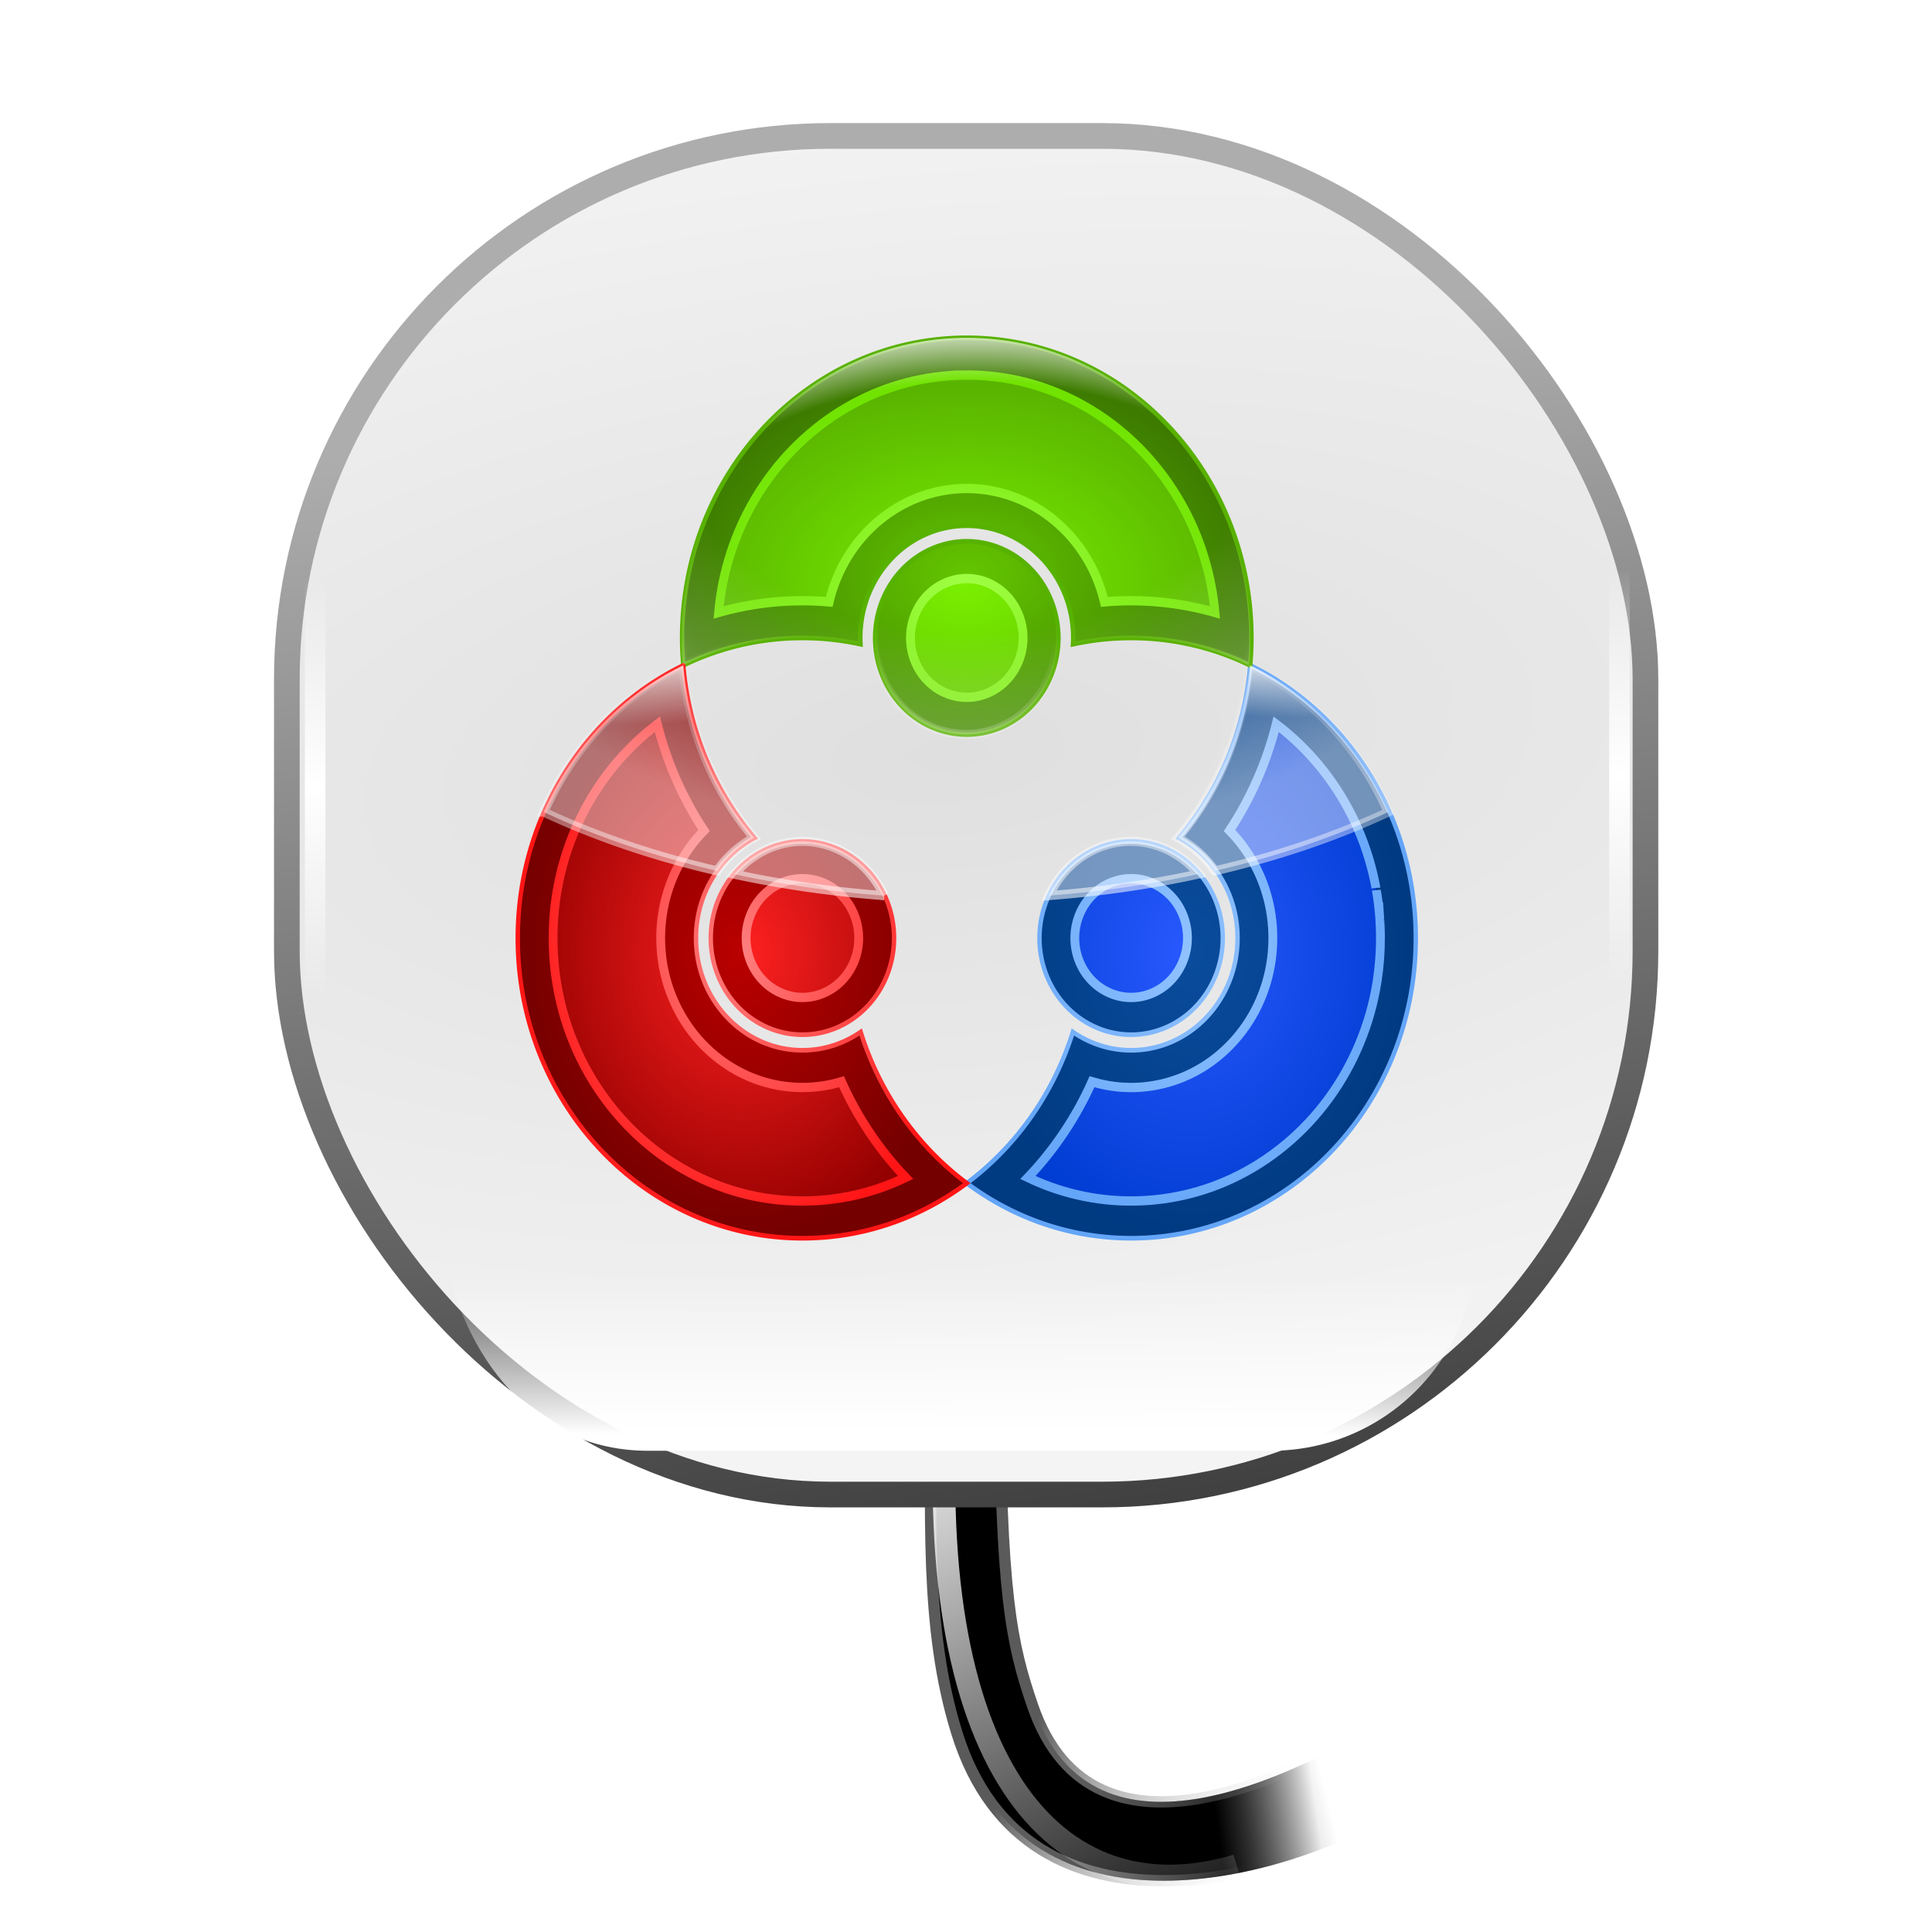 <svg height="256" width="256" xmlns="http://www.w3.org/2000/svg" xmlns:xlink="http://www.w3.org/1999/xlink">
  <defs>
    <linearGradient id="linearGradient1248">
      <stop offset="0" stop-color="#fff"/>
      <stop offset="1" stop-color="#fff" stop-opacity="0"/>
    </linearGradient>
    <linearGradient id="linearGradient4972">
      <stop offset="0"/>
      <stop offset="1" stop-opacity="0"/>
    </linearGradient>
    <filter id="filter21488" color-interpolation-filters="sRGB" height="1.108" width="1.108" x="-.054" y="-.054">
      <feGaussianBlur stdDeviation="1.186"/>
    </filter>
    <radialGradient id="radialGradient6304" cx="49.968" cy="51.476" gradientTransform="matrix(1.731 -.169 .072 .733 -39.15 22.375)" gradientUnits="userSpaceOnUse" r="36.794">
      <stop offset="0" stop-color="#dfdfdf"/>
      <stop offset="1" stop-color="#f4f4f4"/>
    </radialGradient>
    <linearGradient id="linearGradient21172" gradientUnits="userSpaceOnUse" x1="57.605" x2="64.01" y1="35.762" y2="80.353">
      <stop offset="0" stop-color="#adadad"/>
      <stop offset="1" stop-color="#404040"/>
    </linearGradient>
    <linearGradient id="linearGradient2835" gradientUnits="userSpaceOnUse" x1="35.064" x2="35.177" y1="44.729" y2="60.976">
      <stop offset="0" stop-color="#fff" stop-opacity="0"/>
      <stop offset=".5" stop-color="#fff"/>
      <stop offset="1" stop-color="#fff" stop-opacity="0"/>
    </linearGradient>
    <linearGradient id="linearGradient4645" gradientUnits="userSpaceOnUse" x1="51.419" x2="51.43" xlink:href="#linearGradient1248" y1="78.165" y2="72.022"/>
    <filter id="filter4799" color-interpolation-filters="sRGB" height="1.363" width="1.1" x="-.05" y="-.182">
      <feGaussianBlur stdDeviation=".836"/>
    </filter>
    <linearGradient id="linearGradient3657" gradientUnits="userSpaceOnUse" x1="4.503" x2="-21.505" xlink:href="#linearGradient1248" y1="162.718" y2="174.67"/>
    <filter id="filter3777" color-interpolation-filters="sRGB" height="1.285" width="1.163" x="-.092" y="-.156">
      <feGaussianBlur stdDeviation=".638"/>
    </filter>
    <linearGradient id="linearGradient3764" gradientTransform="matrix(.01 -3 3 .01 -363.78 647.62)" gradientUnits="userSpaceOnUse" x1="-5.086" x2="-9.88" y1="169.532" y2="179.654">
      <stop offset="0" stop-color="#5a5a5a"/>
      <stop offset="1" stop-color="#dbdbdb" stop-opacity="0"/>
    </linearGradient>
    <filter id="filter3819" color-interpolation-filters="sRGB" height="1.141" width="1.16" x="-.08" y="-.071">
      <feGaussianBlur stdDeviation="1.983"/>
    </filter>
    <linearGradient id="linearGradient4965" gradientUnits="userSpaceOnUse" x1="158.202" x2="171.347" xlink:href="#linearGradient4972" y1="673.161" y2="671.229"/>
    <linearGradient id="linearGradient4974" gradientUnits="userSpaceOnUse" x1="160.192" x2="171.694" xlink:href="#linearGradient4972" y1="676.663" y2="673.745"/>
    <linearGradient id="linearGradient1059" gradientTransform="matrix(.184 0 0 .194 61.862 23.931)" gradientUnits="userSpaceOnUse" x1="378.516" x2="376.691" y1="313.087" y2="503.557">
      <stop offset="0" stop-color="#fff" stop-opacity="0"/>
      <stop offset="1" stop-color="#fff" stop-opacity=".6"/>
    </linearGradient>
    <radialGradient id="radialGradient1094" cx="128.337" cy="506.667" gradientTransform="matrix(1.654 -.032 .023 1.175 -95.359 -534.997)" gradientUnits="userSpaceOnUse" r="47.269">
      <stop offset="0" stop-color="#fff" stop-opacity="0"/>
      <stop offset=".5" stop-color="#fff" stop-opacity="0"/>
      <stop offset="1" stop-color="#fff" stop-opacity=".447"/>
    </radialGradient>
    <radialGradient id="radialGradient1357" cx="357.764" cy="238.704" gradientTransform="matrix(.338 0 0 .224 239.846 215.568)" gradientUnits="userSpaceOnUse" r="605.681">
      <stop offset="0" stop-color="#63c600"/>
      <stop offset="1" stop-color="#3d7b00"/>
    </radialGradient>
    <radialGradient id="radialGradient1365" cx="357.764" cy="238.704" gradientTransform="matrix(.338 0 0 .224 239.846 215.568)" gradientUnits="userSpaceOnUse" r="605.681">
      <stop offset="0" stop-color="#57b200"/>
      <stop offset="1" stop-color="#58b100"/>
    </radialGradient>
    <radialGradient id="radialGradient7859" cx="483.022" cy="355.097" gradientTransform="matrix(.338 0 0 .41 358.203 381.308)" gradientUnits="userSpaceOnUse" r="477.62">
      <stop offset="0" stop-color="#0a4c9d"/>
      <stop offset="1" stop-color="#003a81"/>
    </radialGradient>
    <radialGradient id="radialGradient13549" cx="226.978" cy="355.097" gradientTransform="matrix(.338 0 0 .41 121.489 381.308)" gradientUnits="userSpaceOnUse" r="477.62">
      <stop offset="0" stop-color="#ba0000"/>
      <stop offset="1" stop-color="#750000"/>
    </radialGradient>
    <radialGradient id="radialGradient17086" cx="226.978" cy="355.097" gradientTransform="matrix(.338 0 0 .41 121.489 381.308)" gradientUnits="userSpaceOnUse" r="477.62">
      <stop offset="0" stop-color="#ff2121"/>
      <stop offset="1" stop-color="#940000"/>
    </radialGradient>
    <radialGradient id="radialGradient17091" cx="351.864" cy="270.922" gradientTransform="matrix(.338 0 0 .224 239.846 215.568)" gradientUnits="userSpaceOnUse" r="605.681">
      <stop offset="0" stop-color="#7aef00"/>
      <stop offset="1" stop-color="#59b400"/>
    </radialGradient>
    <radialGradient id="radialGradient17093" cx="351.864" cy="270.922" gradientTransform="matrix(.338 0 0 .224 239.846 215.568)" gradientUnits="userSpaceOnUse" r="605.681">
      <stop offset="0" stop-color="#9fff44"/>
      <stop offset="1" stop-color="#70e300"/>
    </radialGradient>
    <radialGradient id="radialGradient17096" cx="483.022" cy="355.097" gradientTransform="matrix(.338 0 0 .41 358.203 381.308)" gradientUnits="userSpaceOnUse" r="477.62">
      <stop offset="0" stop-color="#2959ff"/>
      <stop offset="1" stop-color="#003dd2"/>
    </radialGradient>
    <radialGradient id="radialGradient1106" cx="363.798" cy="372.187" gradientTransform="matrix(1.579 -.027 .02 1.02 -217.832 -66.874)" gradientUnits="userSpaceOnUse" r="205">
      <stop offset="0" stop-color="#fff" stop-opacity="0"/>
      <stop offset=".791" stop-color="#fff" stop-opacity="0"/>
      <stop offset="1" stop-color="#fff"/>
    </radialGradient>
    <linearGradient id="linearGradient1242" gradientUnits="userSpaceOnUse" x1="140.826" x2="142.589" xlink:href="#linearGradient1248" y1="316.689" y2="370.957"/>
    <linearGradient id="linearGradient1252" gradientUnits="userSpaceOnUse" x1="593.898" x2="592.914" xlink:href="#linearGradient1248" y1="321.729" y2="366.673"/>
    <radialGradient id="radialGradient394" cx="483.022" cy="355.097" gradientTransform="matrix(.338 0 0 .41 358.203 381.308)" gradientUnits="userSpaceOnUse" r="477.62">
      <stop offset="0" stop-color="#90c2ff"/>
      <stop offset="1" stop-color="#63a5f8"/>
    </radialGradient>
    <radialGradient id="radialGradient396" cx="226.978" cy="355.097" gradientTransform="matrix(.338 0 0 .41 121.489 381.308)" gradientUnits="userSpaceOnUse" r="477.62">
      <stop offset="0" stop-color="#ff7f7f"/>
      <stop offset="1" stop-color="#ff1515"/>
    </radialGradient>
  </defs>
  <g transform="translate(0 -452.362)">
    <path d="m179.729 682.675c-6.141 2.89-34.668 19.775-42.914-4.32-2.768-8.089-4.272-14.648-4.34-43.903l-9.117-.154c.042 18.905-.911 33.624 3.399 47.583 9.335 30.233 45.235 18.336 56.166 11.794z" fill="url(#linearGradient4974)" filter="url(#filter3819)" opacity=".6"/>
    <path d="m179.729 682.675c-6.141 2.89-34.668 19.775-42.914-4.32-2.768-8.089-4.272-14.648-4.34-43.903l-9.117-.154c.042 18.905-.911 33.624 3.399 47.583 9.335 30.233 45.235 18.336 56.166 11.794z" fill="url(#linearGradient4965)" stroke="url(#linearGradient3764)" stroke-width="1.5"/>
    <path d="m4.805 163.12c-16.964-1.268-23.969 4.742-21.532 12.822" fill="none" filter="url(#filter3777)" stroke="url(#linearGradient3657)" transform="matrix(.01 -3 3 .01 -363.78 647.62)"/>
  </g>
  <g transform="matrix(3.402 0 0 3.402 -47.973 -75.884)">
    <rect filter="url(#filter21488)" height="52.917" opacity=".3" ry="21.167" width="52.917" x="25.274" y="27.6"/>
    <rect fill="url(#radialGradient6304)" height="52.917" ry="21.167" stroke="url(#linearGradient21172)" stroke-linecap="round" stroke-linejoin="bevel" width="52.917" x="25.274" y="27.6"/>
    <path d="m26.377 29.759v45.488zm50.8 0v45.488z" fill="none" stroke="url(#linearGradient2835)" stroke-width=".8"/>
    <path d="m71.593 67.769v3.043c0 4.432-3.568 8-8 8h-24.251c-4.432 0-7.241-3.634-8-8v-3.043z" fill="url(#linearGradient4645)" filter="url(#filter4799)"/>
  </g>
  <g transform="matrix(.184 0 0 .194 61.862 23.931)">
    <path d="m544.357 517.363a66 66 0 0 1 -66 66 66 66 0 0 1 -66-66 66 66 0 0 1 66-66 66 66 0 0 1 66 66zm19.799-186.238c-4.089 45.072-22.771 85.929-51.281 117.812 24.984 12.629 42.125 38.53 42.125 68.438 0 42.329-34.327 76.625-76.656 76.625-15.487 0-29.884-4.601-41.938-12.5-13.849 42.093-40.94 78.181-76.375 103.281 33.427 23.667 74.239 37.594 118.312 37.594 113.218 0 205-91.782 205-205 0-82.582-48.825-153.776-119.188-186.25z" fill="url(#radialGradient7859)" stroke="url(#radialGradient394)" stroke-width="3.178"/>
    <path d="m426 312.363a66 66 0 0 1 -66 66 66 66 0 0 1 -66-66 66 66 0 0 1 66-66 66 66 0 0 1 66 66zm-66-204.988c-113.218 0-205 91.782-205 205 0 6.33.313 12.566.875 18.75 26.096-12.039 55.156-18.75 85.781-18.75 14.341 0 28.336 1.48 41.844 4.281-.078-1.421-.156-2.841-.156-4.281 0-42.329 34.327-76.656 76.656-76.656s76.656 34.327 76.656 76.656c0 1.44-.078 2.861-.156 4.281 13.508-2.801 27.503-4.281 41.844-4.281 30.625 0 59.685 6.711 85.781 18.75.562-6.184.875-12.42.875-18.75 0-113.218-91.782-205-205-205z" fill="url(#radialGradient1357)" stroke="url(#radialGradient1365)" stroke-width="3.178"/>
    <path d="m307.643 517.363a66 66 0 0 1 -66 66 66 66 0 0 1 -66-66 66 66 0 0 1 66-66 66 66 0 0 1 66 66zm-151.799-186.238c-70.362 32.474-119.187 103.668-119.187 186.25 0 113.218 91.782 205 205 205 44.074 0 84.886-13.926 118.312-37.594-35.435-25.1-62.526-61.188-76.375-103.281-12.053 7.899-26.45 12.5-41.938 12.5-42.329 0-76.656-34.296-76.656-76.625 0-29.908 17.141-55.809 42.125-68.438-28.51-31.884-47.192-72.74-51.281-117.812z" fill="url(#radialGradient13549)" stroke="url(#radialGradient396)" stroke-width="3.178"/>
    <path d="m582.541 372.35c-6.883 25.535-18.204 49.869-33.338 71.559 13.986 13.469 24.047 30.988 28.482 49.902 5.208 21.901 2.944 45.522-6.474 65.982-8.819 19.35-23.868 35.778-42.354 46.283-16.917 9.669-36.653 14.3-56.105 13.197-7.633-.41-15.214-1.696-22.565-3.79-11.419 24.27-27.139 46.498-46.158 65.406 21.283 9.69 44.477 15.148 67.85 15.943 26.9.972 54.027-4.11 78.664-14.986 27.686-12.152 52.178-31.453 70.526-55.481 17.577-22.942 29.507-50.191 34.305-78.699.076-.431.13-.804.243-1.478 1.563-9.694 2.326-19.515 2.297-29.333.003-.019-.008-1.082-.01-1.49-.043-3.792-.208-7.583-.48-11.365-.005.009-.09-1.135-.125-1.564-.441-5.349-1.118-10.679-2.033-15.967-.013-.097-.199-1.131-.276-1.573-.001.026-.199-1.06-.276-1.463-.022-.137-.199-1.019-.29-1.487-.538-2.695-1.138-5.378-1.797-8.046-.025-.076-.272-1.085-.381-1.504-6.885-26.753-20.103-51.839-38.234-72.678-9.248-10.642-19.731-20.215-31.192-28.427-.093.354-.186.707-.279 1.061zm-105.225 104.465c-9.892.247-19.645 4.242-26.811 11.076-7.448 6.983-12.06 16.873-12.628 27.066-.677 10.664 3.103 21.514 10.26 29.449 7.106 7.994 17.484 12.972 28.174 13.452 10.948.613 22.046-3.506 29.966-11.087 7.459-7.026 12.042-16.973 12.575-27.203.742-12.002-4.262-24.197-13.211-32.228-7.475-6.815-17.558-10.703-27.684-10.531-.214.002-.428.004-.642.006z" fill="url(#radialGradient17096)" stroke="url(#radialGradient394)" stroke-width="6.357"/>
    <path d="m357.812 132.816c-27.474.296-54.87 6.982-79.332 19.508-25.819 13.174-48.363 32.689-65.103 56.352-15.863 22.354-26.513 48.393-30.745 75.481-.563 3.581-1.021 7.18-1.365 10.789 25.863-7 52.948-9.426 79.646-7.197 4.248-17.145 13.05-33.128 25.268-45.885 13.845-14.514 32.04-24.842 51.641-29.15 21.58-4.81 44.718-2.409 64.794 6.881 19.818 9.081 36.557 24.699 46.985 43.843 4.185 7.653 7.381 15.847 9.481 24.313 26.7-2.23 53.786.201 79.652 7.193-2.356-24.663-9.904-48.819-22.072-70.403-13.801-24.571-33.452-45.824-56.88-61.488-21.281-14.26-45.649-23.902-70.951-27.95-10.25-1.644-20.639-2.406-31.019-2.288zm1.152 138.998c-10.15.251-20.158 4.453-27.37 11.614-7.758 7.533-12.234 18.292-12.144 29.102-.004 10.925 4.668 21.746 12.623 29.233 7.363 7.047 17.464 11.12 27.656 11.149 10.659.115 21.27-4.214 28.813-11.745 7.167-7.053 11.513-16.853 11.97-26.896.621-11.618-4.111-23.384-12.595-31.346-7.33-6.969-17.326-11.074-27.453-11.12-.5-.008-1.001.007-1.501.008z" fill="url(#radialGradient17091)" stroke="url(#radialGradient17093)" stroke-width="6.357"/>
    <path d="m136.812 371.547c-22.52 16.234-41.251 37.706-54.163 62.29-13.03 24.668-20.085 52.436-20.538 80.324-.468 25.871 4.655 51.852 15.124 75.526 12.12 27.559 31.323 51.946 55.219 70.252 22.918 17.609 50.148 29.584 78.65 34.42 5.448.935 10.94 1.613 16.451 2.043.095.002 1.145.085 1.592.116 4.249.291 8.509.432 12.768.427.073.003 1.09-.006 1.508-.008 2.699-.027 5.398-.116 8.094-.26.049-.001 1.139-.066 1.576-.093 3.195-.203 6.385-.491 9.566-.857.041-.011 1.136-.138 1.571-.192 3.7-.467 7.386-1.041 11.051-1.734.088-.023 1.113-.213 1.545-.301 13.48-2.664 26.641-6.922 39.143-12.621-19.022-18.901-34.737-41.131-46.156-65.396-20.162 5.785-42.108 5.191-61.901-1.774-18.771-6.551-35.513-18.742-47.533-34.577-11.617-15.237-18.818-33.804-20.424-52.903-1.729-19.701 2.384-39.892 11.826-57.282 4.99-9.261 11.462-17.735 19.006-25.043-15.314-22.004-26.781-46.691-33.605-72.621-.123.087-.246.174-.369.262zm104.449 105.252c-9.984.092-19.882 4-27.182 10.822-7.995 7.346-12.797 18.021-12.975 28.879-.283 10.785 4.003 21.585 11.587 29.256 7.207 7.407 17.34 11.842 27.668 12.14 10.053.35 20.17-3.229 27.765-9.824 7.956-6.807 13.066-16.806 13.918-27.242.892-9.62-1.873-19.497-7.571-27.293-6.134-8.561-15.758-14.482-26.143-16.189-2.333-.392-4.702-.577-7.068-.549z" fill="url(#radialGradient17086)" stroke="url(#radialGradient396)" stroke-width="6.357"/>
    <path d="m360 107.375c-113.218 0-205 91.782-205 205 0 6.33.313 12.566.875 18.75 26.096-12.039 55.156-18.75 85.781-18.75 14.341 0 28.336 1.48 41.844 4.281-.078-1.421-.156-2.841-.156-4.281 0-42.329 34.327-76.656 76.656-76.656s76.656 34.327 76.656 76.656c0 1.44-.078 2.861-.156 4.281 13.508-2.801 27.503-4.281 41.844-4.281 30.625 0 59.685 6.711 85.781 18.75.562-6.184.875-12.42.875-18.75 0-113.218-91.782-205-205-205z" fill="url(#radialGradient1106)"/>
    <path d="m155.844 331.125c-70.362 32.474-119.187 103.668-119.187 186.25 0 113.218 91.782 205 205 205 44.074 0 84.886-13.926 118.312-37.594-35.435-25.1-62.526-61.188-76.375-103.281-12.053 7.899-26.45 12.5-41.938 12.5-42.329 0-76.656-34.296-76.656-76.625 0-29.908 17.141-55.809 42.125-68.438-28.51-31.884-47.192-72.74-51.281-117.812z" fill="url(#linearGradient1242)"/>
    <path d="m564.156 331.125c-4.089 45.072-22.771 85.929-51.281 117.812 24.984 12.629 42.125 38.53 42.125 68.438 0 42.329-34.327 76.625-76.656 76.625-15.487 0-29.884-4.601-41.938-12.5-13.849 42.093-40.94 78.181-76.375 103.281 33.427 23.667 74.239 37.594 118.312 37.594 113.218 0 205-91.782 205-205 0-82.582-48.825-153.776-119.188-186.25z" fill="url(#linearGradient1252)"/>
  </g>
  <path d="m128 44.756c-20.8 0-37.662 17.802-37.662 39.762 0 1.228.059 2.438.162 3.638 4.794-2.335 10.133-3.638 15.759-3.638 2.635 0 5.206.289 7.688.832-.014-.276-.03-.553-.03-.832 0-8.21 6.307-14.866 14.084-14.866s14.084 6.656 14.084 14.866c0 .279-.016.556-.03.832 2.482-.543 5.053-.832 7.688-.832 5.626 0 10.965 1.302 15.759 3.638.103-1.199.162-2.41.162-3.638 0-21.96-16.862-39.762-37.662-39.762zm0 26.96a12.125 12.801 0 0 0 -12.124 12.799 12.125 12.801 0 0 0 12.124 12.802 12.125 12.801 0 0 0 12.124-12.802 12.125 12.801 0 0 0 -12.124-12.799zm-37.507 16.439c-8.122 3.958-14.677 10.883-18.431 19.455a89.197 51.525 0 0 0 22.95 7.781c1.298-1.826 2.958-3.347 4.903-4.385-5.238-6.184-8.671-14.109-9.422-22.852zm75.014 0c-.751 8.742-4.184 16.667-9.422 22.852 1.945 1.038 3.606 2.559 4.903 4.385a89.197 51.525 0 0 0 22.95-7.781c-3.754-8.573-10.309-15.498-18.431-19.455zm-59.25 23.323a12.125 12.801 0 0 0 -8.946 4.364 89.197 51.525 0 0 0 19.83 2.836 12.125 12.801 0 0 0 -10.884-7.2zm43.486 0a12.125 12.801 0 0 0 -10.734 7.193 89.197 51.525 0 0 0 19.823-2.857 12.125 12.801 0 0 0 -9.089-4.336z" fill="url(#radialGradient1094)" stroke="url(#linearGradient1059)" stroke-width="1.2"/>
</svg>
